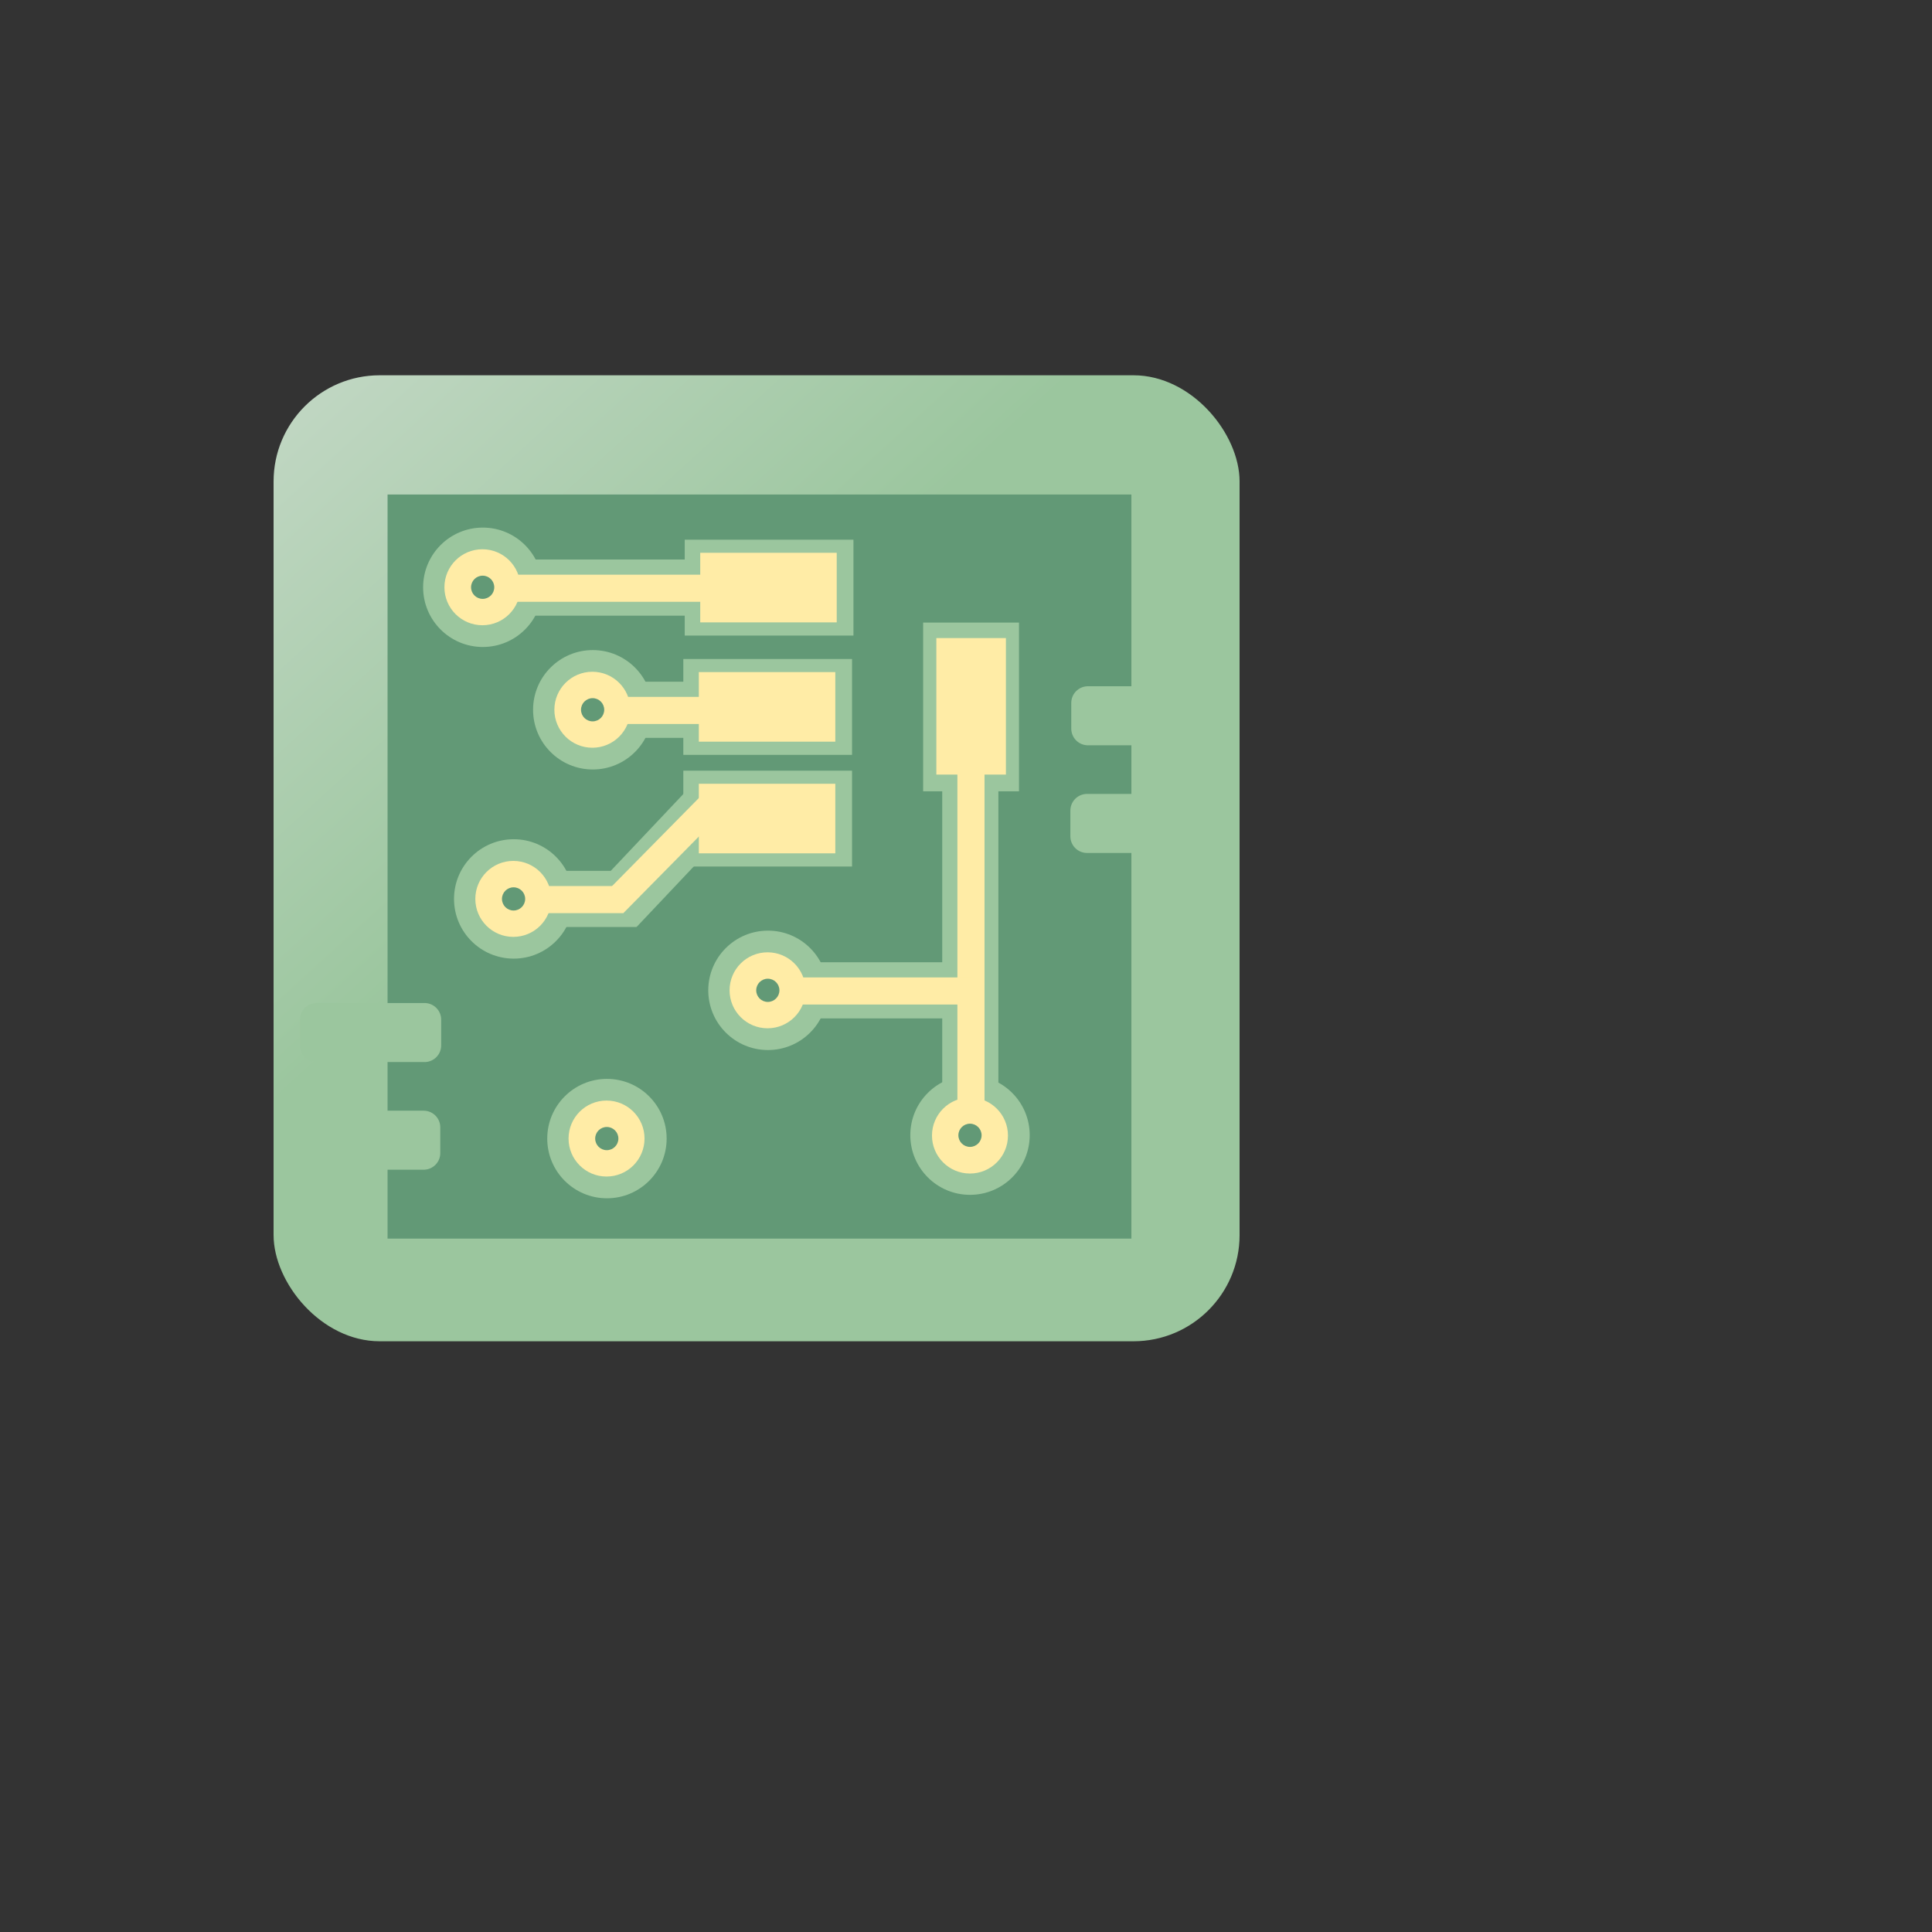 <?xml version="1.0" encoding="UTF-8" standalone="no"?>
<!-- Created with Inkscape (http://www.inkscape.org/) -->

<svg
   xmlns:osb="http://www.openswatchbook.org/uri/2009/osb"
   xmlns:dc="http://purl.org/dc/elements/1.1/"
   xmlns:cc="http://creativecommons.org/ns#"
   xmlns:rdf="http://www.w3.org/1999/02/22-rdf-syntax-ns#"
   xmlns:svg="http://www.w3.org/2000/svg"
   xmlns="http://www.w3.org/2000/svg"
   xmlns:xlink="http://www.w3.org/1999/xlink"
   xmlns:sodipodi="http://sodipodi.sourceforge.net/DTD/sodipodi-0.dtd"
   xmlns:inkscape="http://www.inkscape.org/namespaces/inkscape"
   width="600"
   height="600"
   viewBox="0 0 600 600"
   id="svg2"
   version="1.1"
   inkscape:version="0.91 r13725"
   sodipodi:docname="icon.svg"
   inkscape:export-filename="/home/flecko/Projects/circuitent/data/images/icon-64.png"
   inkscape:export-xdpi="19.200001"
   inkscape:export-ydpi="19.200001">
  <rect x="0" y="0" width="600" height="600" fill="#333333" stroke="none"/>
  <defs
     id="defs4">
    <linearGradient
       inkscape:collect="always"
       id="linearGradient6362">
      <stop
         style="stop-color:#9bc69e;stop-opacity:1;"
         offset="0"
         id="stop6364" />
      <stop
         style="stop-color:#e7e8e8;stop-opacity:1"
         offset="1"
         id="stop6366" />
    </linearGradient>
    <linearGradient
       id="linearGradient5741"
       osb:paint="solid">
      <stop
         style="stop-color:#4bd0c2;stop-opacity:1;"
         offset="0"
         id="stop5743" />
    </linearGradient>
    <linearGradient
       inkscape:collect="always"
       xlink:href="#linearGradient6362"
       id="linearGradient6368"
       x1="215.196"
       y1="680.188"
       x2="6.364"
       y2="451.321"
       gradientUnits="userSpaceOnUse"
       gradientTransform="matrix(1.034,0,0,1.034,-2.93,-29.962)"
       spreadMethod="pad" />
  </defs>
  <sodipodi:namedview
     id="base"
     pagecolor="#ffffff"
     bordercolor="#666666"
     borderopacity="1.0"
     inkscape:pageopacity="0.0"
     inkscape:pageshadow="2"
     inkscape:zoom="1"
     inkscape:cx="106.1539"
     inkscape:cy="300.14672"
     inkscape:document-units="px"
     inkscape:current-layer="layer1"
     showgrid="false"
     units="px"
     inkscape:window-width="1372"
     inkscape:window-height="1085"
     inkscape:window-x="448"
     inkscape:window-y="53"
     inkscape:window-maximized="0" />
  <g
     inkscape:groupmode="layer"
     id="layer5"
     inkscape:label="Layer 0" />
  <g
     inkscape:label="Layer 1"
     inkscape:groupmode="layer"
     id="layer1"
     transform="translate(0,-452.362)">
    <rect
       style="fill:url(#linearGradient6368);fill-opacity:1;fill-rule:evenodd;stroke:none;stroke-width:5;stroke-linecap:round;stroke-linejoin:round;stroke-miterlimit:4;stroke-dasharray:none;stroke-opacity:1"
       id="rect3336"
       width="300"
       height="300"
       x="84.963"
       y="568.906"
       rx="32.972"
       ry="32.972"
       inkscape:export-xdpi="38.399986"
       inkscape:export-ydpi="38.399986" />
    <rect
       style="fill:#629976;fill-opacity:1;stroke:#629976;stroke-width:0;stroke-linecap:round;stroke-linejoin:round;stroke-miterlimit:4;stroke-dasharray:none;stroke-opacity:1"
       id="rect5881"
       width="231.004"
       height="231.084"
       x="120.361"
       y="605.937"
       inkscape:export-xdpi="38.399986"
       inkscape:export-ydpi="38.399986"
       rx="0"
       ry="0" />
  </g>
  <g
     inkscape:groupmode="layer"
     id="layer2"
     inkscape:label="Text">
    <rect
       style="fill:#9bc69e;fill-opacity:1;fill-rule:evenodd;stroke:#9bc69e;stroke-width:10.345;stroke-linecap:round;stroke-linejoin:round;stroke-miterlimit:4;stroke-dasharray:none;stroke-opacity:1"
       id="rect3336-9"
       width="33.512"
       height="7.989"
       x="98.049"
       y="350.105"
       inkscape:export-xdpi="38.399986"
       inkscape:export-ydpi="38.399986" />
    <rect
       style="fill:#9bc69e;fill-opacity:1;fill-rule:evenodd;stroke:#9bc69e;stroke-width:10.345;stroke-linecap:round;stroke-linejoin:round;stroke-miterlimit:4;stroke-dasharray:none;stroke-opacity:1"
       id="rect3336-9-1"
       width="33.512"
       height="7.989"
       x="98.33"
       y="316.669"
       inkscape:export-xdpi="38.399986"
       inkscape:export-ydpi="38.399986" />
    <rect
       style="fill:#9bc69e;fill-opacity:1;fill-rule:evenodd;stroke:#9bc69e;stroke-width:10.345;stroke-linecap:round;stroke-linejoin:round;stroke-miterlimit:4;stroke-dasharray:none;stroke-opacity:1"
       id="rect3336-9-2"
       width="33.512"
       height="7.989"
       x="337.583"
       y="251.731"
       inkscape:export-xdpi="38.399986"
       inkscape:export-ydpi="38.399986" />
    <rect
       style="fill:#9bc69e;fill-opacity:1;fill-rule:evenodd;stroke:#9bc69e;stroke-width:10.345;stroke-linecap:round;stroke-linejoin:round;stroke-miterlimit:4;stroke-dasharray:none;stroke-opacity:1"
       id="rect3336-9-1-4"
       width="33.512"
       height="7.989"
       x="337.865"
       y="218.295"
       inkscape:export-xdpi="38.399986"
       inkscape:export-ydpi="38.399986" />
  </g>
  <g
     inkscape:groupmode="layer"
     id="layer3"
     inkscape:label="Text 2">
    <rect
       style="fill:#9bc69e;fill-opacity:1;stroke:#ffeca6;stroke-width:0;stroke-linecap:round;stroke-linejoin:round;stroke-miterlimit:4;stroke-dasharray:none;stroke-opacity:1"
       id="rect5864-4"
       width="52.396"
       height="29.771"
       x="212.65"
       y="167.61"
       inkscape:export-xdpi="38.399986"
       inkscape:export-ydpi="38.399986" />
    <circle
       style="fill:#9bc69e;fill-opacity:1;stroke:none;stroke-width:40;stroke-linecap:round;stroke-linejoin:round;stroke-miterlimit:4;stroke-dasharray:none;stroke-opacity:1"
       id="path5790-8-5-9"
       cx="149.943"
       cy="182.388"
       r="18.54"
       inkscape:export-xdpi="38.399986"
       inkscape:export-ydpi="38.399986" />
    <rect
       style="fill:#9bc69e;fill-opacity:1;stroke:#ffeca6;stroke-width:0;stroke-linecap:round;stroke-linejoin:round;stroke-miterlimit:4;stroke-dasharray:none;stroke-opacity:1"
       id="rect5864-6-4"
       width="70.584"
       height="17.439"
       x="159.238"
       y="173.763"
       inkscape:export-xdpi="38.399986"
       inkscape:export-ydpi="38.399986" />
    <rect
       style="fill:#9bc69e;fill-opacity:1;stroke:#ffeca6;stroke-width:0;stroke-linecap:round;stroke-linejoin:round;stroke-miterlimit:4;stroke-dasharray:none;stroke-opacity:1"
       id="rect5864-6-4-9"
       width="43.12"
       height="17.821"
       x="-58.888"
       y="323.92"
       transform="matrix(0.687,-0.727,0.697,0.717,0,0)"
       inkscape:export-xdpi="38.399986"
       inkscape:export-ydpi="38.399986" />
    <rect
       style="fill:#9bc69e;fill-opacity:1;stroke:#ffeca6;stroke-width:0;stroke-linecap:round;stroke-linejoin:round;stroke-miterlimit:4;stroke-dasharray:none;stroke-opacity:1"
       id="rect5864-6-4-0-7"
       width="24.928"
       height="17.439"
       x="172.76"
       y="270.453"
       inkscape:export-xdpi="38.399986"
       inkscape:export-ydpi="38.399986" />
    <rect
       style="fill:#9bc69e;fill-opacity:1;stroke:#ffeca6;stroke-width:0;stroke-linecap:round;stroke-linejoin:round;stroke-miterlimit:4;stroke-dasharray:none;stroke-opacity:1"
       id="rect5864-6-4-05"
       width="102.237"
       height="17.439"
       x="-343.232"
       y="292.619"
       transform="matrix(0,-1,1,0,0,0)"
       inkscape:export-xdpi="38.399986"
       inkscape:export-ydpi="38.399986" />
    <circle
       style="fill:#9bc69e;fill-opacity:1;stroke:none;stroke-width:40;stroke-linecap:round;stroke-linejoin:round;stroke-miterlimit:4;stroke-dasharray:none;stroke-opacity:1"
       id="path5790-8-5-9-67"
       cx="188.492"
       cy="353.599"
       r="18.54"
       inkscape:export-xdpi="38.399986"
       inkscape:export-ydpi="38.399986" />
    <circle
       style="fill:#ffeca6;fill-opacity:1;stroke:none;stroke-width:40;stroke-linecap:round;stroke-linejoin:round;stroke-miterlimit:4;stroke-dasharray:none;stroke-opacity:1"
       id="path5790-1-0-4"
       cx="188.366"
       cy="353.587"
       r="11.798"
       inkscape:export-xdpi="38.399986"
       inkscape:export-ydpi="38.399986" />
    <circle
       style="fill:#629976;fill-opacity:1;stroke:none;stroke-width:40;stroke-linecap:round;stroke-linejoin:round;stroke-miterlimit:4;stroke-dasharray:none;stroke-opacity:1"
       id="path5790-1-0-1-30"
       cx="188.444"
       cy="353.594"
       r="3.603"
       inkscape:export-xdpi="38.399986"
       inkscape:export-ydpi="38.399986" />
  </g>
  <g
     inkscape:groupmode="layer"
     id="layer4"
     inkscape:label="Text 4">
    <rect
       style="fill:#ffeca6;fill-opacity:1;stroke:#ffeca6;stroke-width:0;stroke-linecap:round;stroke-linejoin:round;stroke-miterlimit:4;stroke-dasharray:none;stroke-opacity:1"
       id="rect5864"
       width="42.387"
       height="21.607"
       x="217.464"
       y="171.676"
       inkscape:export-xdpi="38.399986"
       inkscape:export-ydpi="38.399986" />
    <circle
       style="fill:#ffeca6;fill-opacity:1;stroke:none;stroke-width:40;stroke-linecap:round;stroke-linejoin:round;stroke-miterlimit:4;stroke-dasharray:none;stroke-opacity:1"
       id="path5790-1-0"
       cx="149.817"
       cy="182.376"
       r="11.798"
       inkscape:export-xdpi="38.399986"
       inkscape:export-ydpi="38.399986" />
    <circle
       style="fill:#629976;fill-opacity:1;stroke:none;stroke-width:40;stroke-linecap:round;stroke-linejoin:round;stroke-miterlimit:4;stroke-dasharray:none;stroke-opacity:1"
       id="path5790-1-0-1"
       cx="149.895"
       cy="182.383"
       r="3.603"
       inkscape:export-xdpi="38.399986"
       inkscape:export-ydpi="38.399986" />
    <rect
       style="fill:#ffeca6;fill-opacity:1;stroke:#ffeca6;stroke-width:0;stroke-linecap:round;stroke-linejoin:round;stroke-miterlimit:4;stroke-dasharray:none;stroke-opacity:1"
       id="rect5864-6"
       width="70.584"
       height="8.419"
       x="156.42"
       y="178.475"
       inkscape:export-xdpi="38.399986"
       inkscape:export-ydpi="38.399986" />
    <rect
       style="fill:#9bc69e;fill-opacity:1;stroke:#ffeca6;stroke-width:0;stroke-linecap:round;stroke-linejoin:round;stroke-miterlimit:4;stroke-dasharray:none;stroke-opacity:1"
       id="rect5864-4-3"
       width="52.396"
       height="29.771"
       x="212.212"
       y="204.66"
       inkscape:export-xdpi="38.399986"
       inkscape:export-ydpi="38.399986" />
    <rect
       style="fill:#ffeca6;fill-opacity:1;stroke:#ffeca6;stroke-width:0;stroke-linecap:round;stroke-linejoin:round;stroke-miterlimit:4;stroke-dasharray:none;stroke-opacity:1"
       id="rect5864-2"
       width="42.387"
       height="21.607"
       x="217.026"
       y="208.725"
       inkscape:export-xdpi="38.399986"
       inkscape:export-ydpi="38.399986" />
    <rect
       style="fill:#9bc69e;fill-opacity:1;stroke:#ffeca6;stroke-width:0;stroke-linecap:round;stroke-linejoin:round;stroke-miterlimit:4;stroke-dasharray:none;stroke-opacity:1"
       id="rect5864-4-5"
       width="52.396"
       height="29.771"
       x="212.212"
       y="239.339"
       inkscape:export-xdpi="38.399986"
       inkscape:export-ydpi="38.399986" />
    <rect
       style="fill:#ffeca6;fill-opacity:1;stroke:#ffeca6;stroke-width:0;stroke-linecap:round;stroke-linejoin:round;stroke-miterlimit:4;stroke-dasharray:none;stroke-opacity:1"
       id="rect5864-1"
       width="42.387"
       height="21.607"
       x="217.026"
       y="243.404"
       inkscape:export-xdpi="38.399986"
       inkscape:export-ydpi="38.399986" />
    <circle
       style="fill:#9bc69e;fill-opacity:1;stroke:none;stroke-width:40;stroke-linecap:round;stroke-linejoin:round;stroke-miterlimit:4;stroke-dasharray:none;stroke-opacity:1"
       id="path5790-8-5-9-3"
       cx="184.091"
       cy="220.43"
       r="18.54"
       inkscape:export-xdpi="38.399986"
       inkscape:export-ydpi="38.399986" />
    <circle
       style="fill:#ffeca6;fill-opacity:1;stroke:none;stroke-width:40;stroke-linecap:round;stroke-linejoin:round;stroke-miterlimit:4;stroke-dasharray:none;stroke-opacity:1"
       id="path5790-1-0-2"
       cx="183.965"
       cy="220.418"
       r="11.798"
       inkscape:export-xdpi="38.399986"
       inkscape:export-ydpi="38.399986" />
    <circle
       style="fill:#629976;fill-opacity:1;stroke:none;stroke-width:40;stroke-linecap:round;stroke-linejoin:round;stroke-miterlimit:4;stroke-dasharray:none;stroke-opacity:1"
       id="path5790-1-0-1-6"
       cx="184.043"
       cy="220.424"
       r="3.603"
       inkscape:export-xdpi="38.399986"
       inkscape:export-ydpi="38.399986" />
    <rect
       style="fill:#9bc69e;fill-opacity:1;stroke:#ffeca6;stroke-width:0;stroke-linecap:round;stroke-linejoin:round;stroke-miterlimit:4;stroke-dasharray:none;stroke-opacity:1"
       id="rect5864-6-4-0"
       width="18.528"
       height="17.439"
       x="197.31"
       y="211.71"
       inkscape:export-xdpi="38.399986"
       inkscape:export-ydpi="38.399986" />
    <rect
       style="fill:#ffeca6;fill-opacity:1;stroke:#ffeca6;stroke-width:0;stroke-linecap:round;stroke-linejoin:round;stroke-miterlimit:4;stroke-dasharray:none;stroke-opacity:1"
       id="rect5864-6-6"
       width="39.052"
       height="8.419"
       x="189.677"
       y="216.422"
       inkscape:export-xdpi="38.399986"
       inkscape:export-ydpi="38.399986" />
    <rect
       style="fill:#ffeca6;fill-opacity:1;stroke:#ffeca6;stroke-width:0;stroke-linecap:round;stroke-linejoin:round;stroke-miterlimit:4;stroke-dasharray:none;stroke-opacity:1"
       id="rect5864-6-68"
       width="42.057"
       height="8.396"
       x="-65.899"
       y="328.593"
       transform="matrix(0.702,-0.712,0.712,0.702,0,0)"
       inkscape:export-xdpi="38.399986"
       inkscape:export-ydpi="38.399986" />
    <circle
       style="fill:#9bc69e;fill-opacity:1;stroke:none;stroke-width:40;stroke-linecap:round;stroke-linejoin:round;stroke-miterlimit:4;stroke-dasharray:none;stroke-opacity:1"
       id="path5790-8-5-9-3-0"
       cx="159.541"
       cy="279.172"
       r="18.54"
       inkscape:export-xdpi="38.399986"
       inkscape:export-ydpi="38.399986" />
    <circle
       style="fill:#ffeca6;fill-opacity:1;stroke:none;stroke-width:40;stroke-linecap:round;stroke-linejoin:round;stroke-miterlimit:4;stroke-dasharray:none;stroke-opacity:1"
       id="path5790-1-0-2-8"
       cx="159.415"
       cy="279.16"
       r="11.798"
       inkscape:export-xdpi="38.399986"
       inkscape:export-ydpi="38.399986" />
    <circle
       style="fill:#629976;fill-opacity:1;stroke:none;stroke-width:40;stroke-linecap:round;stroke-linejoin:round;stroke-miterlimit:4;stroke-dasharray:none;stroke-opacity:1"
       id="path5790-1-0-1-6-6"
       cx="159.493"
       cy="279.167"
       r="3.603"
       inkscape:export-xdpi="38.399986"
       inkscape:export-ydpi="38.399986" />
    <rect
       style="fill:#ffeca6;fill-opacity:1;stroke:#ffeca6;stroke-width:0;stroke-linecap:round;stroke-linejoin:round;stroke-miterlimit:4;stroke-dasharray:none;stroke-opacity:1"
       id="rect5864-6-6-5"
       width="28.547"
       height="8.419"
       x="165.127"
       y="275.165"
       inkscape:export-xdpi="38.399986"
       inkscape:export-ydpi="38.399986" />
    <rect
       style="fill:#9bc69e;fill-opacity:1;stroke:#ffeca6;stroke-width:0;stroke-linecap:round;stroke-linejoin:round;stroke-miterlimit:4;stroke-dasharray:none;stroke-opacity:1"
       id="rect5864-4-3-4"
       width="52.396"
       height="29.771"
       x="193.347"
       y="-316.462"
       transform="matrix(0,1,-1,0,0,0)"
       inkscape:export-xdpi="38.399986"
       inkscape:export-ydpi="38.399986" />
    <rect
       style="fill:#ffeca6;fill-opacity:1;stroke:#ffeca6;stroke-width:0;stroke-linecap:round;stroke-linejoin:round;stroke-miterlimit:4;stroke-dasharray:none;stroke-opacity:1"
       id="rect5864-2-4"
       width="42.387"
       height="21.607"
       x="198.161"
       y="-312.397"
       transform="matrix(0,1,-1,0,0,0)"
       inkscape:export-xdpi="38.399986"
       inkscape:export-ydpi="38.399986" />
    <circle
       style="fill:#9bc69e;fill-opacity:1;stroke:none;stroke-width:40;stroke-linecap:round;stroke-linejoin:round;stroke-miterlimit:4;stroke-dasharray:none;stroke-opacity:1"
       id="path5790-8-5-9-6"
       cx="-352.527"
       cy="301.245"
       r="18.54"
       transform="matrix(0,-1,1,0,0,0)"
       inkscape:export-xdpi="38.399986"
       inkscape:export-ydpi="38.399986" />
    <circle
       style="fill:#ffeca6;fill-opacity:1;stroke:none;stroke-width:40;stroke-linecap:round;stroke-linejoin:round;stroke-miterlimit:4;stroke-dasharray:none;stroke-opacity:1"
       id="path5790-1-0-5"
       cx="-352.653"
       cy="301.233"
       r="11.798"
       transform="matrix(0,-1,1,0,0,0)"
       inkscape:export-xdpi="38.399986"
       inkscape:export-ydpi="38.399986" />
    <circle
       style="fill:#629976;fill-opacity:1;stroke:none;stroke-width:40;stroke-linecap:round;stroke-linejoin:round;stroke-miterlimit:4;stroke-dasharray:none;stroke-opacity:1"
       id="path5790-1-0-1-3"
       cx="-352.575"
       cy="301.239"
       r="3.603"
       transform="matrix(0,-1,1,0,0,0)"
       inkscape:export-xdpi="38.399986"
       inkscape:export-ydpi="38.399986" />
    <rect
       style="fill:#ffeca6;fill-opacity:1;stroke:#ffeca6;stroke-width:0;stroke-linecap:round;stroke-linejoin:round;stroke-miterlimit:4;stroke-dasharray:none;stroke-opacity:1"
       id="rect5864-6-9"
       width="109.494"
       height="8.419"
       x="-346.05"
       y="297.331"
       transform="matrix(0,-1,1,0,0,0)"
       inkscape:export-xdpi="38.399986"
       inkscape:export-ydpi="38.399986" />
    <circle
       style="fill:#9bc69e;fill-opacity:1;stroke:none;stroke-width:40;stroke-linecap:round;stroke-linejoin:round;stroke-miterlimit:4;stroke-dasharray:none;stroke-opacity:1"
       id="path5790-8-5-9-3-1"
       cx="238.499"
       cy="307.558"
       r="18.54"
       inkscape:export-xdpi="38.399986"
       inkscape:export-ydpi="38.399986" />
    <circle
       style="fill:#ffeca6;fill-opacity:1;stroke:none;stroke-width:40;stroke-linecap:round;stroke-linejoin:round;stroke-miterlimit:4;stroke-dasharray:none;stroke-opacity:1"
       id="path5790-1-0-2-5"
       cx="238.374"
       cy="307.546"
       r="11.798"
       inkscape:export-xdpi="38.399986"
       inkscape:export-ydpi="38.399986" />
    <circle
       style="fill:#629976;fill-opacity:1;stroke:none;stroke-width:40;stroke-linecap:round;stroke-linejoin:round;stroke-miterlimit:4;stroke-dasharray:none;stroke-opacity:1"
       id="path5790-1-0-1-6-0"
       cx="238.452"
       cy="307.552"
       r="3.603"
       inkscape:export-xdpi="38.399986"
       inkscape:export-ydpi="38.399986" />
    <rect
       style="fill:#9bc69e;fill-opacity:1;stroke:#ffeca6;stroke-width:0;stroke-linecap:round;stroke-linejoin:round;stroke-miterlimit:4;stroke-dasharray:none;stroke-opacity:1"
       id="rect5864-6-4-0-4"
       width="44.801"
       height="17.439"
       x="251.719"
       y="298.838"
       inkscape:export-xdpi="38.399986"
       inkscape:export-ydpi="38.399986" />
    <rect
       style="fill:#ffeca6;fill-opacity:1;stroke:#ffeca6;stroke-width:0;stroke-linecap:round;stroke-linejoin:round;stroke-miterlimit:4;stroke-dasharray:none;stroke-opacity:1"
       id="rect5864-6-6-9"
       width="57.944"
       height="8.419"
       x="244.086"
       y="303.55"
       inkscape:export-xdpi="38.399986"
       inkscape:export-ydpi="38.399986" />
  </g>
</svg>
